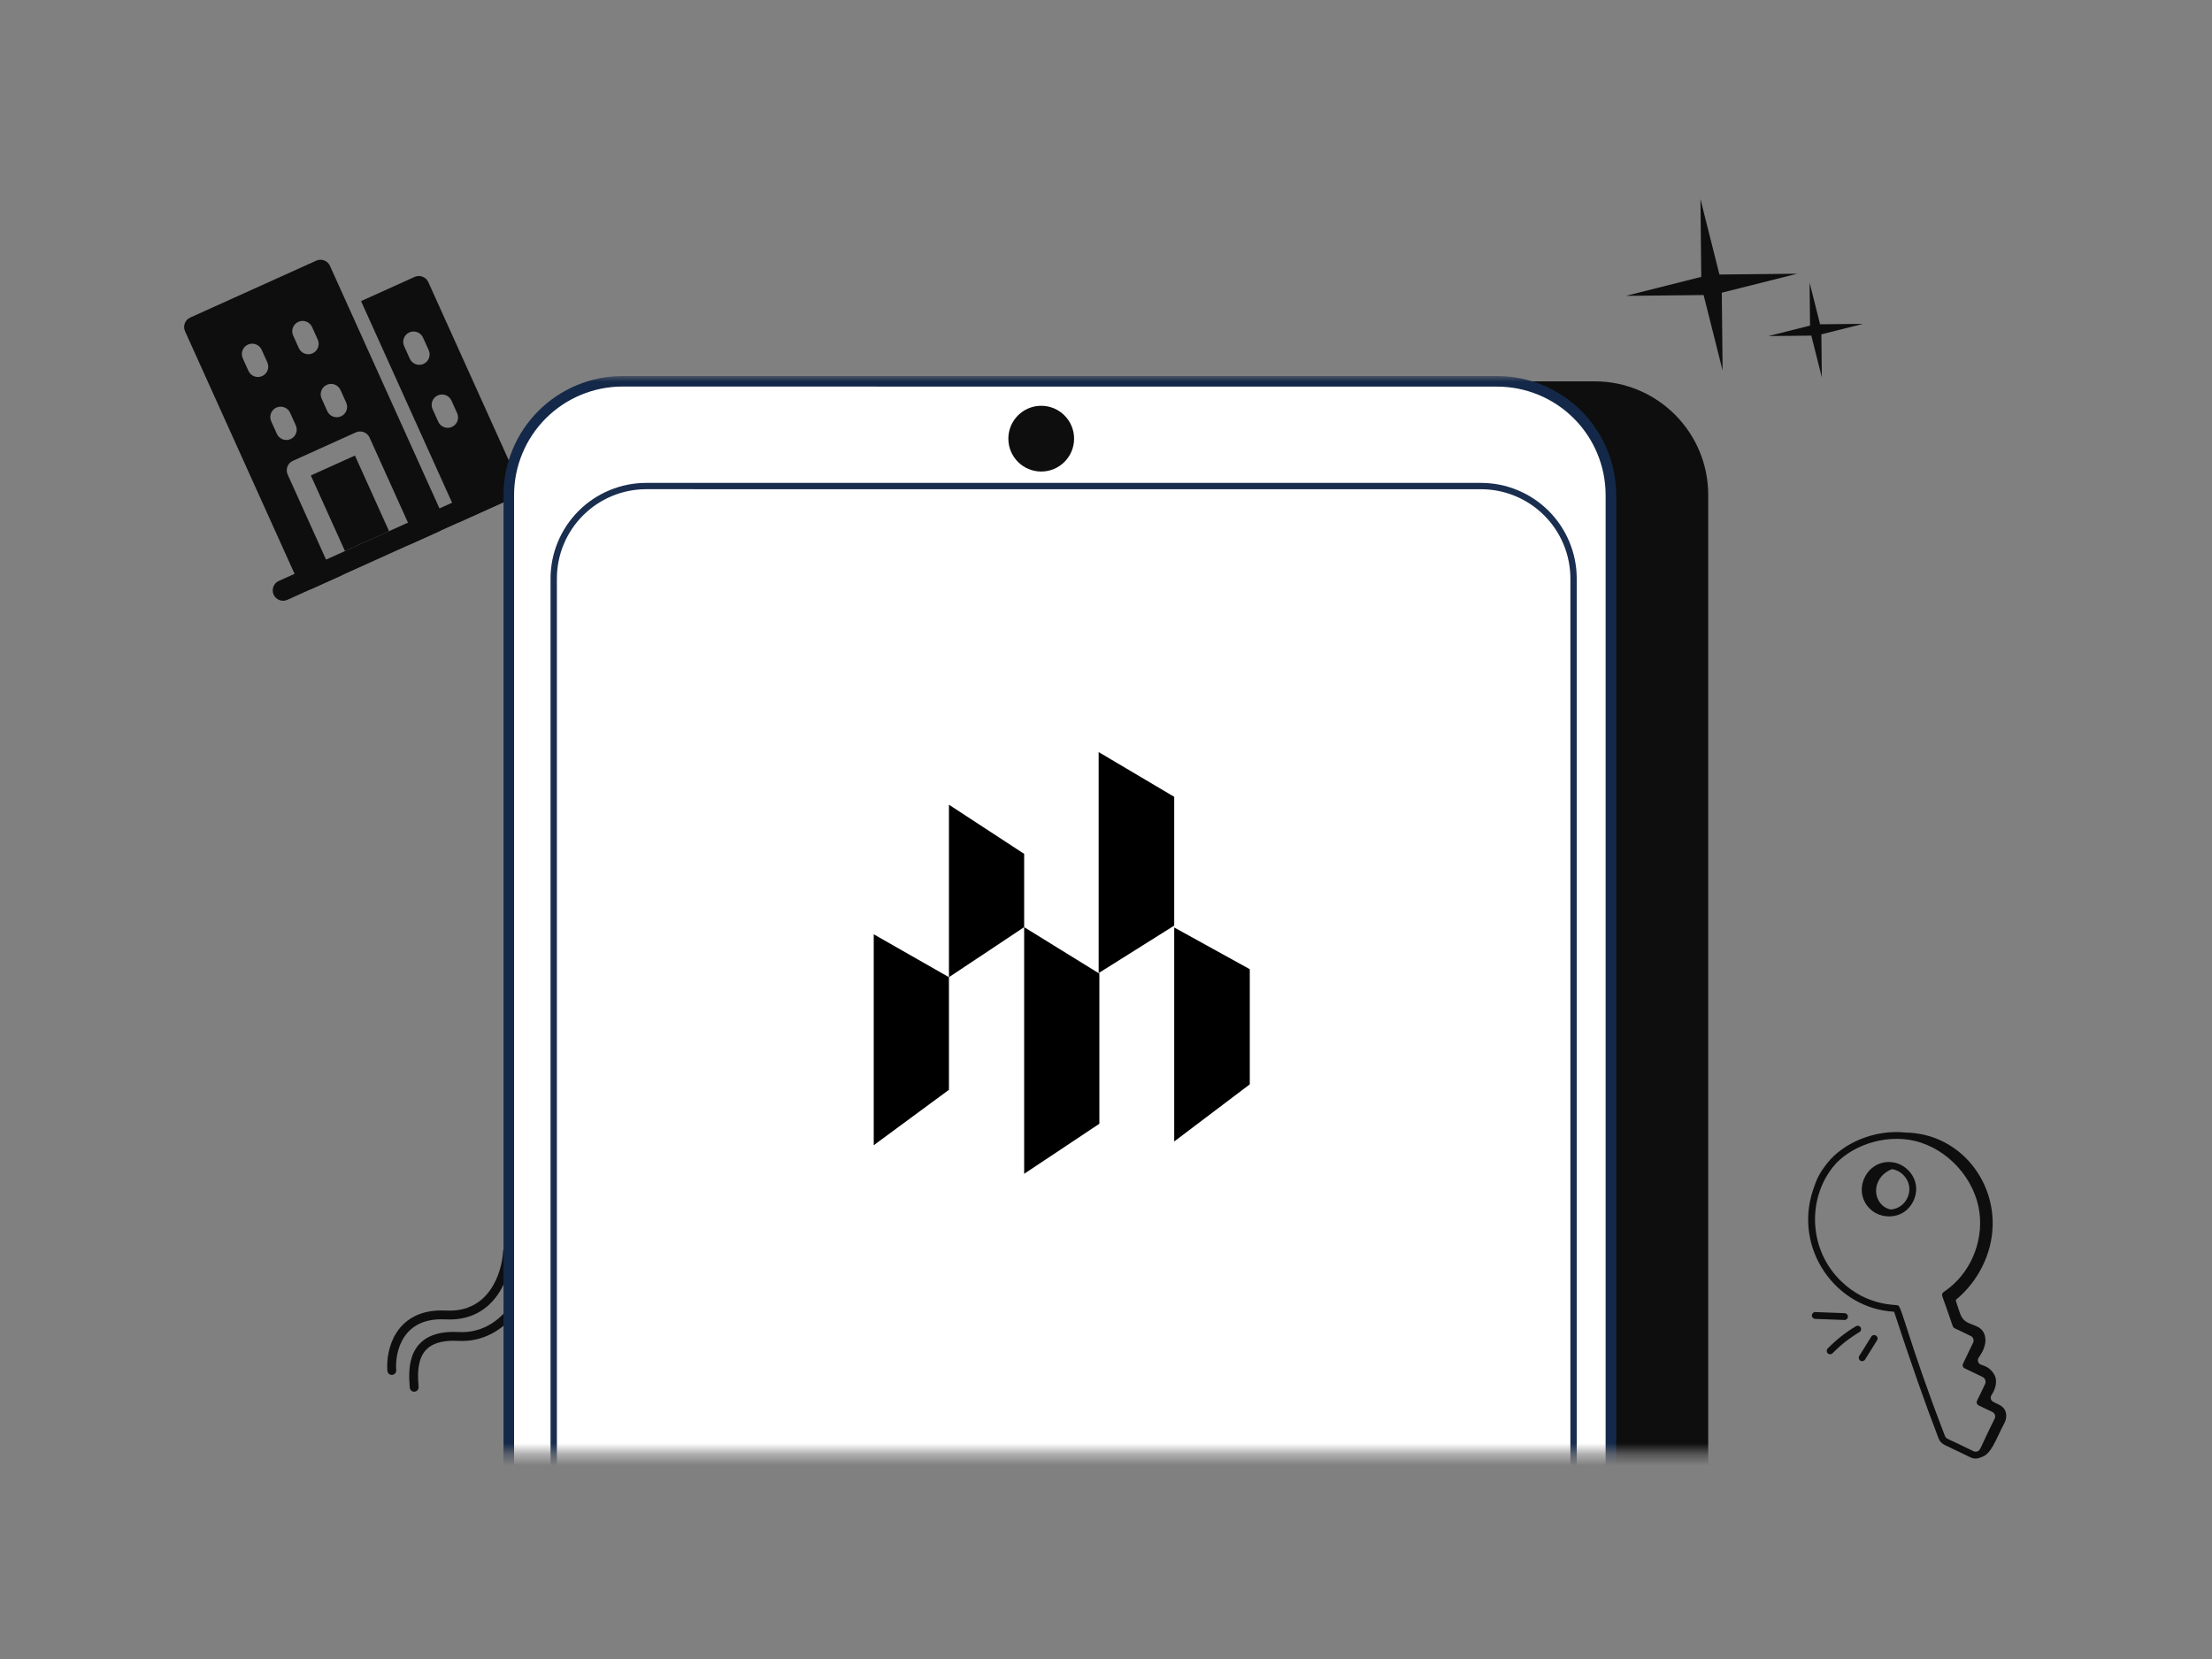 <svg width="200" height="150" viewBox="0 0 200 150" fill="none" xmlns="http://www.w3.org/2000/svg">
<rect x="0" y="0" width="200" height="150" fill="#808080" stroke="none"/>
<path d="M35.426 123.913C35.283 122.147 36.06 118.671 40.306 118.894C44.552 119.118 45.793 115.164 45.883 113.159" stroke="#0E0E0E" stroke-width="0.8" stroke-linecap="round"/>
<path d="M37.448 125.431C37.305 123.665 37.199 120.613 41.445 120.837C45.691 121.06 47.815 116.682 47.905 114.677" stroke="#0E0E0E" stroke-width="0.8" stroke-linecap="round"/>
<g clip-path="url(#clip0_1646_4134)">
<path fill-rule="evenodd" clip-rule="evenodd" d="M47.994 42.238L25.209 52.526C24.738 52.739 24.528 53.294 24.741 53.766C24.954 54.238 25.509 54.448 25.981 54.235L48.766 43.947C49.238 43.734 49.448 43.178 49.235 42.707C49.022 42.235 48.466 42.025 47.994 42.238Z" fill="#0E0E0E"/>
<path fill-rule="evenodd" clip-rule="evenodd" d="M31.108 51.92C30.636 52.133 30.08 51.923 29.867 51.451L26.009 42.907C25.796 42.435 26.006 41.88 26.478 41.667L32.174 39.095C32.646 38.882 33.202 39.092 33.414 39.563L37.272 48.108C37.485 48.579 37.275 49.135 36.804 49.348L39.652 48.062C40.123 47.849 40.334 47.293 40.12 46.822L29.833 24.037C29.62 23.565 29.064 23.355 28.592 23.568L17.2 28.712C16.728 28.925 16.518 29.481 16.731 29.952L27.019 52.737C27.232 53.209 27.788 53.419 28.259 53.206L31.108 51.92ZM32.091 41.189L35.178 48.025L31.19 49.825L28.104 42.99L32.091 41.189ZM26.745 38.46L26.23 37.321C26.017 36.849 25.462 36.639 24.99 36.852C24.518 37.065 24.308 37.621 24.521 38.093L25.036 39.232C25.249 39.704 25.804 39.914 26.276 39.701C26.748 39.488 26.958 38.932 26.745 38.46ZM31.302 36.403L30.787 35.264C30.574 34.792 30.019 34.582 29.547 34.795C29.075 35.008 28.865 35.563 29.078 36.035L29.593 37.174C29.806 37.646 30.361 37.856 30.833 37.643C31.305 37.43 31.515 36.874 31.302 36.403ZM28.73 30.706L28.215 29.567C28.002 29.096 27.447 28.886 26.975 29.099C26.503 29.312 26.293 29.867 26.506 30.339L27.021 31.478C27.234 31.95 27.789 32.16 28.261 31.947C28.733 31.734 28.943 31.178 28.73 30.706ZM24.173 32.764L23.658 31.625C23.445 31.153 22.89 30.943 22.418 31.156C21.946 31.369 21.736 31.925 21.949 32.396L22.464 33.536C22.677 34.007 23.232 34.217 23.704 34.004C24.176 33.791 24.386 33.236 24.173 32.764Z" fill="#0E0E0E"/>
<path fill-rule="evenodd" clip-rule="evenodd" d="M32.644 27.225L37.486 25.039C37.957 24.826 38.513 25.036 38.726 25.507L46.956 43.735C47.169 44.207 46.959 44.763 46.487 44.976L41.454 47.248C41.461 46.934 41.398 46.613 41.26 46.307L32.644 27.225ZM39.111 36.991L39.625 38.131C39.838 38.602 40.394 38.812 40.865 38.599C41.337 38.386 41.547 37.831 41.334 37.359L40.82 36.22C40.607 35.748 40.051 35.538 39.579 35.751C39.108 35.964 38.898 36.52 39.111 36.991ZM38.762 31.663L38.248 30.523C38.035 30.052 37.479 29.842 37.008 30.055C36.536 30.268 36.326 30.823 36.539 31.295L37.053 32.434C37.266 32.906 37.822 33.116 38.294 32.903C38.765 32.69 38.975 32.134 38.762 31.663Z" fill="#0E0E0E"/>
</g>
<mask id="mask0_1646_4134" style="mask-type:alpha" maskUnits="userSpaceOnUse" x="45" y="34" width="110" height="98">
<rect x="45" y="34" width="110" height="97.368" fill="#D9D9D9"/>
</mask>
<g mask="url(#mask0_1646_4134)">
<path d="M144.173 34.478H65.079C59.404 34.478 54.803 39.079 54.803 44.755V217.758C54.803 223.433 59.404 228.034 65.079 228.034H144.173C149.849 228.034 154.45 223.433 154.45 217.758V44.755C154.45 39.079 149.849 34.478 144.173 34.478Z" fill="#0E0E0E"/>
<path d="M135.375 34.478H56.281C50.606 34.478 46.005 39.079 46.005 44.755V217.758C46.005 223.433 50.606 228.034 56.281 228.034H135.375C141.051 228.034 145.651 223.433 145.651 217.758V44.755C145.651 39.079 141.051 34.478 135.375 34.478Z" fill="white"/>
<path d="M135.373 228.511H56.281C53.43 228.508 50.696 227.374 48.68 225.357C46.663 223.341 45.529 220.607 45.526 217.756V44.755C45.529 41.904 46.663 39.17 48.68 37.153C50.696 35.137 53.43 34.003 56.281 34H135.373C138.225 34.003 140.958 35.137 142.975 37.153C144.991 39.17 146.125 41.904 146.128 44.755V217.756C146.125 220.607 144.991 223.341 142.975 225.357C140.958 227.374 138.225 228.508 135.373 228.511ZM56.281 34.95C53.683 34.953 51.193 35.986 49.356 37.822C47.519 39.659 46.485 42.149 46.481 44.747V217.748C46.485 220.346 47.518 222.837 49.355 224.674C51.192 226.511 53.683 227.545 56.281 227.548H135.373C137.971 227.545 140.462 226.511 142.299 224.674C144.136 222.837 145.17 220.346 145.173 217.748V44.755C145.169 42.157 144.136 39.667 142.298 37.83C140.461 35.993 137.971 34.96 135.373 34.957L56.281 34.95Z" fill="#142949"/>
<path d="M133.914 220.933H58.425C56.134 220.93 53.936 220.019 52.315 218.399C50.694 216.779 49.782 214.582 49.778 212.291V52.308C49.78 50.016 50.692 47.818 52.313 46.196C53.934 44.575 56.133 43.663 58.425 43.661H133.914C136.207 43.663 138.405 44.575 140.026 46.196C141.647 47.818 142.559 50.016 142.562 52.308V212.291C142.558 214.582 141.645 216.779 140.024 218.399C138.403 220.019 136.206 220.93 133.914 220.933ZM58.425 44.232C56.284 44.234 54.232 45.086 52.718 46.6C51.204 48.114 50.353 50.167 50.351 52.308V212.291C50.353 214.431 51.205 216.484 52.719 217.997C54.232 219.511 56.285 220.363 58.425 220.365H133.914C136.055 220.363 138.107 219.511 139.621 217.997C141.135 216.484 141.986 214.431 141.989 212.291V52.308C141.986 50.168 141.135 48.115 139.621 46.602C138.107 45.088 136.055 44.236 133.914 44.234L58.425 44.232Z" fill="#1A2E4F"/>
<path d="M94.143 42.634C95.784 42.634 97.115 41.303 97.115 39.662C97.115 38.021 95.784 36.69 94.143 36.69C92.501 36.69 91.171 38.021 91.171 39.662C91.171 41.303 92.501 42.634 94.143 42.634Z" fill="#0E0E0E"/>
<path fill-rule="evenodd" clip-rule="evenodd" d="M106.168 72.046L99.336 68V87.982L106.168 83.689V72.046ZM85.8 72.758L92.6 77.203V83.829L85.8 88.354V72.758ZM85.8 88.354L85.8 88.354V98.535L79 103.545V84.475L85.8 88.354ZM99.4 88.031L92.6 83.829V106.131L99.4 101.606V88.031ZM106.168 83.859L113 87.63V98.042L106.168 103.207V83.859Z" fill="black"/>
</g>
<g clip-path="url(#clip1_1646_4134)">
<path d="M169.172 109.387C169.937 110.056 171.134 110.174 172.016 109.669C172.898 109.164 173.402 108.072 173.213 107.073C173.023 106.074 172.157 105.242 171.151 105.093C168.748 104.739 167.34 107.788 169.172 109.387ZM172.607 107.188C172.787 108.141 172.139 109.252 170.976 109.356C170.494 109.298 170.052 108.928 169.832 108.506C169.323 107.527 169.785 106.19 171.073 105.706C171.822 105.822 172.466 106.443 172.607 107.188Z" fill="#0E0E0E"/>
<path d="M172.309 102.4C169.466 102.096 166.653 103.37 165.251 105.12C164.489 106.079 164.262 106.591 163.927 107.596C162.14 112.96 166.032 118.328 171.256 118.599C172.773 123.218 174.091 126.974 175.282 130.065C175.379 130.317 175.568 130.521 175.814 130.639L178.173 131.772C178.445 131.902 178.763 131.922 179.085 131.769C180.051 131.525 180.414 130.209 181.255 128.618C181.377 128.369 181.428 128.085 181.379 127.812C181.249 127.096 180.674 127.008 180.197 126.733C179.986 126.611 179.933 126.333 180.068 126.129C180.349 125.705 180.522 125.205 180.461 124.706C180.405 124.253 179.967 123.744 179.552 123.555C179.415 123.493 179.272 123.44 179.128 123.394C178.857 123.308 178.742 122.987 178.905 122.754C179.148 122.406 179.358 122.039 179.459 121.63C179.607 121.028 179.478 120.386 178.958 120.048C178.59 119.81 178.084 119.719 177.723 119.47C177.262 119.151 177.173 118.577 176.982 118.05C176.915 117.864 176.869 117.696 176.829 117.535C178.853 115.878 180.14 113.328 180.17 110.712C180.221 106.38 176.93 102.487 172.309 102.4ZM178.976 109.632C179.322 112.25 178.185 115.201 175.729 116.824C175.726 116.825 175.688 116.861 175.669 116.883C175.553 117.017 175.609 117.14 175.608 117.183C176.628 119.995 176.52 119.994 176.725 120.092L178.191 120.796C178.415 120.903 178.506 121.173 178.402 121.396L177.485 123.306C177.41 123.464 177.476 123.644 177.63 123.717L179.248 124.494C179.5 124.615 179.592 124.913 179.478 125.147C178.782 126.664 178.666 126.681 178.74 126.892C178.768 126.969 178.824 127.032 178.898 127.068C180.049 127.662 180.266 127.623 180.37 127.92C180.41 128.033 180.404 128.154 180.351 128.263C178.977 131.024 179.085 131.128 178.78 131.235C178.668 131.274 178.547 131.267 178.44 131.216C176.072 130.036 175.966 130.129 175.858 129.844C172.619 121.442 171.969 118.189 171.612 118.024C171.447 117.948 168.824 118.121 166.483 115.858C163.531 113.021 163.387 108.457 165.733 105.505C167.194 103.682 170.309 102.483 173.144 103.16C176.126 103.877 178.579 106.598 178.976 109.632Z" fill="#0E0E0E"/>
<path d="M168.108 122.598C168.019 122.744 168.062 122.933 168.207 123.023C168.352 123.113 168.542 123.069 168.632 122.924C169.768 121.092 169.726 121.179 169.747 121.116C169.862 120.77 169.385 120.547 169.193 120.855L168.108 122.598Z" fill="#0E0E0E"/>
<path d="M165.259 122.361C165.38 122.48 165.576 122.477 165.694 122.355C166.416 121.614 167.234 120.97 168.124 120.441C168.271 120.353 168.317 120.164 168.231 120.018C168.144 119.872 167.955 119.824 167.809 119.911C166.872 120.467 166.012 121.145 165.253 121.925C165.132 122.047 165.137 122.242 165.259 122.361Z" fill="#0E0E0E"/>
<path d="M167.08 119.052C167.087 118.882 166.954 118.739 166.784 118.732L164.141 118.632C163.971 118.626 163.828 118.758 163.822 118.929C163.815 119.099 163.948 119.242 164.118 119.248L166.76 119.348C166.93 119.355 167.073 119.223 167.08 119.052Z" fill="#0E0E0E"/>
</g>
<path d="M153.748 18.001L155.465 24.821L162.498 24.748L155.677 26.465L155.75 33.498L154.034 26.677L147.001 26.75L153.821 25.034L153.748 18.001Z" fill="#0E0E0E"/>
<path d="M163.616 25.555L164.564 29.321L168.447 29.281L164.681 30.229L164.721 34.113L163.773 30.346L159.889 30.386L163.656 29.438L163.616 25.555Z" fill="#0E0E0E"/>
<defs>
<clipPath id="clip0_1646_4134">
<rect width="30" height="30" fill="white" transform="translate(12 29.346) rotate(-24.3)"/>
</clipPath>
<clipPath id="clip1_1646_4134">
<rect width="30" height="30" fill="white" transform="translate(154.252 125.714) rotate(-71.572)"/>
</clipPath>
</defs>
</svg>
